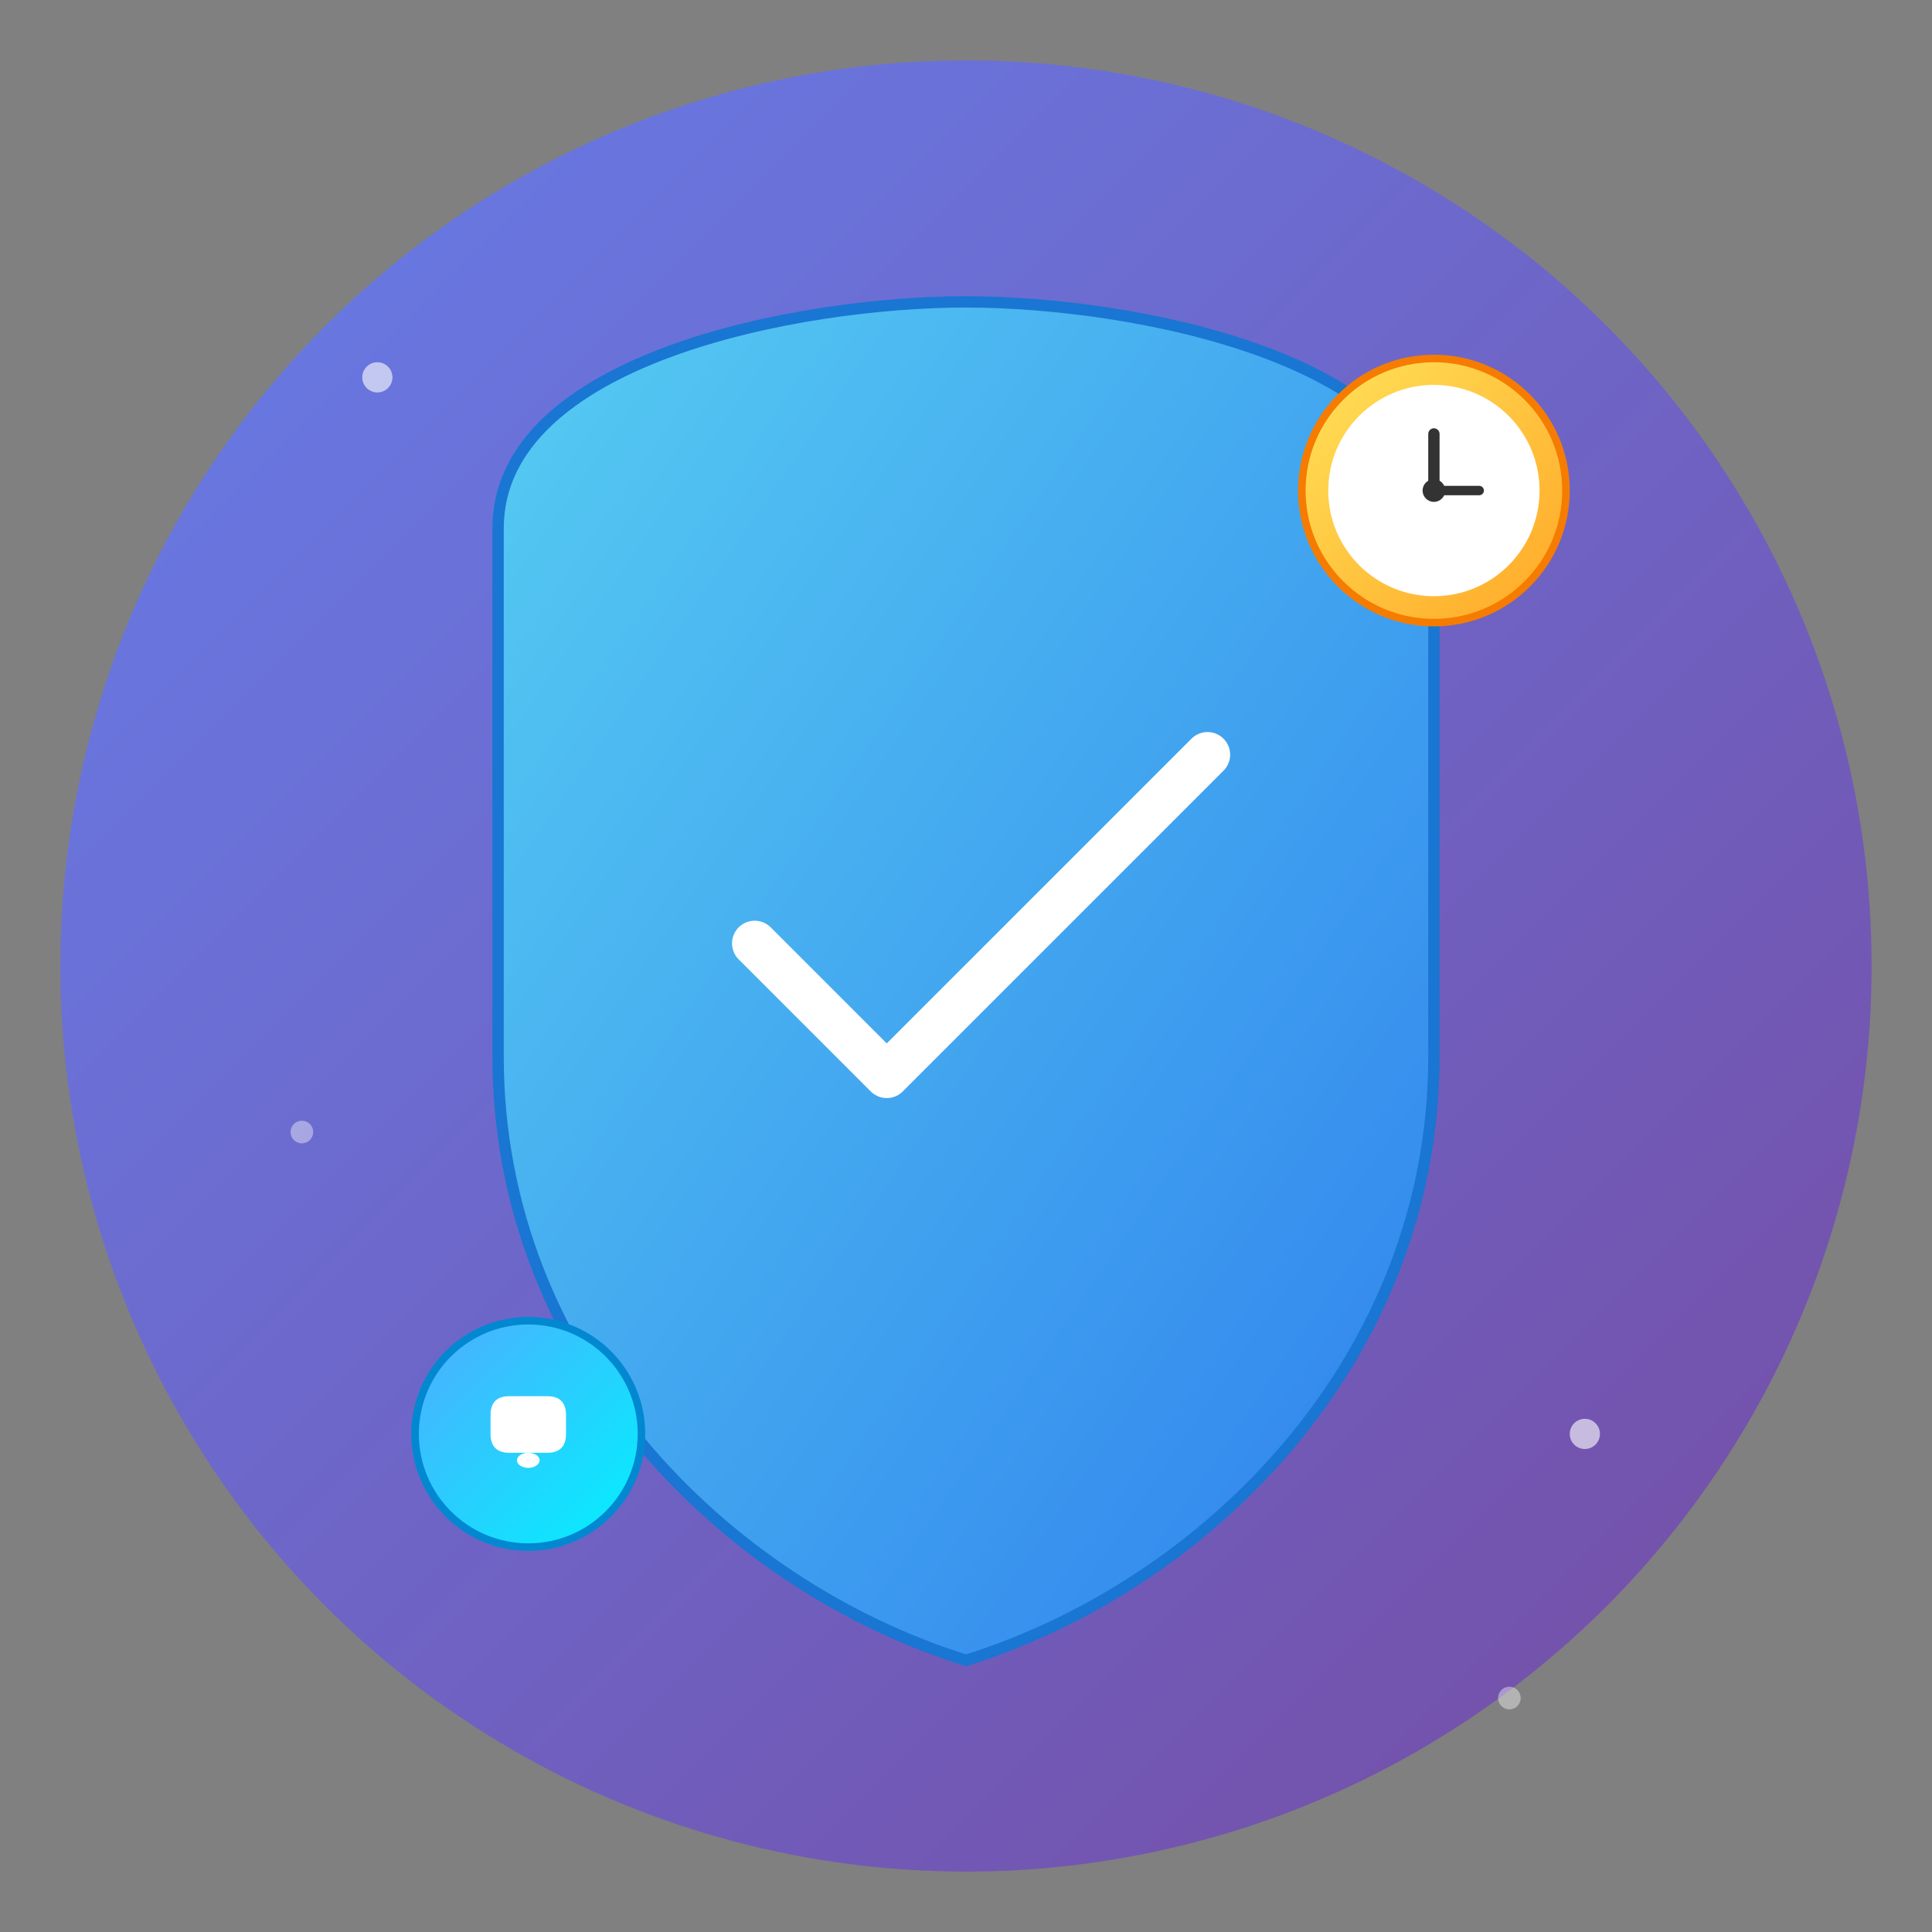 <?xml version="1.0" encoding="UTF-8"?>
<svg width="512" height="512" viewBox="0 0 512 512" xmlns="http://www.w3.org/2000/svg">
  <rect x="0" y="0" width="512" height="512" fill="#808080" stroke="none"/>
  <defs>
    <!-- Modern gradient background -->
    <linearGradient id="backgroundGradient" x1="0%" y1="0%" x2="100%" y2="100%">
      <stop offset="0%" style="stop-color:#667eea;stop-opacity:1" />
      <stop offset="100%" style="stop-color:#764ba2;stop-opacity:1" />
    </linearGradient>
    <!-- Shield gradient - main focus -->
    <linearGradient id="shieldGradient" x1="0%" y1="0%" x2="100%" y2="100%">
      <stop offset="0%" style="stop-color:#56CCF2;stop-opacity:1" />
      <stop offset="100%" style="stop-color:#2F80ED;stop-opacity:1" />
    </linearGradient>
    <!-- Clock gradient -->
    <linearGradient id="clockGradient" x1="0%" y1="0%" x2="100%" y2="100%">
      <stop offset="0%" style="stop-color:#FFE259;stop-opacity:1" />
      <stop offset="100%" style="stop-color:#FFA726;stop-opacity:1" />
    </linearGradient>
    <!-- Accent gradient -->
    <linearGradient id="accentGradient" x1="0%" y1="0%" x2="100%" y2="100%">
      <stop offset="0%" style="stop-color:#4FACFE;stop-opacity:1" />
      <stop offset="100%" style="stop-color:#00F2FE;stop-opacity:1" />
    </linearGradient>
  </defs>

  <!-- Modern background circle -->
  <circle cx="256" cy="256" r="240" fill="url(#backgroundGradient)" stroke="none"/>

  <!-- Central protection shield -->
  <path d="M256 80 C300 80, 380 95, 380 140 L380 280 C380 360, 320 420, 256 440 C192 420, 132 360, 132 280 L132 140 C132 95, 212 80, 256 80 Z"
        fill="url(#shieldGradient)" stroke="#1976D2" stroke-width="3"/>

  <!-- Clean checkmark -->
  <path d="M200 250 L235 285 L320 200" stroke="white" stroke-width="12" stroke-linecap="round" stroke-linejoin="round" fill="none"/>

  <!-- Modern clock icon (top-right corner) -->
  <circle cx="380" cy="130" r="35" fill="url(#clockGradient)" stroke="#F57C00" stroke-width="2"/>
  <circle cx="380" cy="130" r="28" fill="white" stroke="none"/>

  <!-- Clock hands -->
  <line x1="380" y1="130" x2="380" y2="115" stroke="#333" stroke-width="3" stroke-linecap="round"/>
  <line x1="380" y1="130" x2="392" y2="130" stroke="#333" stroke-width="2.5" stroke-linecap="round"/>
  <circle cx="380" cy="130" r="3" fill="#333"/>

  <!-- Minimalist notification bell -->
  <circle cx="140" cy="380" r="30" fill="url(#accentGradient)" stroke="#0288D1" stroke-width="2"/>

  <!-- Bell shape -->
  <path d="M130 375 Q130 370, 135 370 L145 370 Q150 370, 150 375 L150 380 Q150 385, 145 385 L135 385 Q130 385, 130 380 Z"
        fill="white" stroke="none"/>
  <ellipse cx="140" cy="387" rx="3" ry="2" fill="white"/>

  <!-- Small dots for visual interest -->
  <circle cx="100" cy="100" r="4" fill="white" opacity="0.6"/>
  <circle cx="420" cy="380" r="4" fill="white" opacity="0.6"/>
  <circle cx="400" cy="450" r="3" fill="white" opacity="0.4"/>
  <circle cx="80" cy="300" r="3" fill="white" opacity="0.4"/>
</svg>